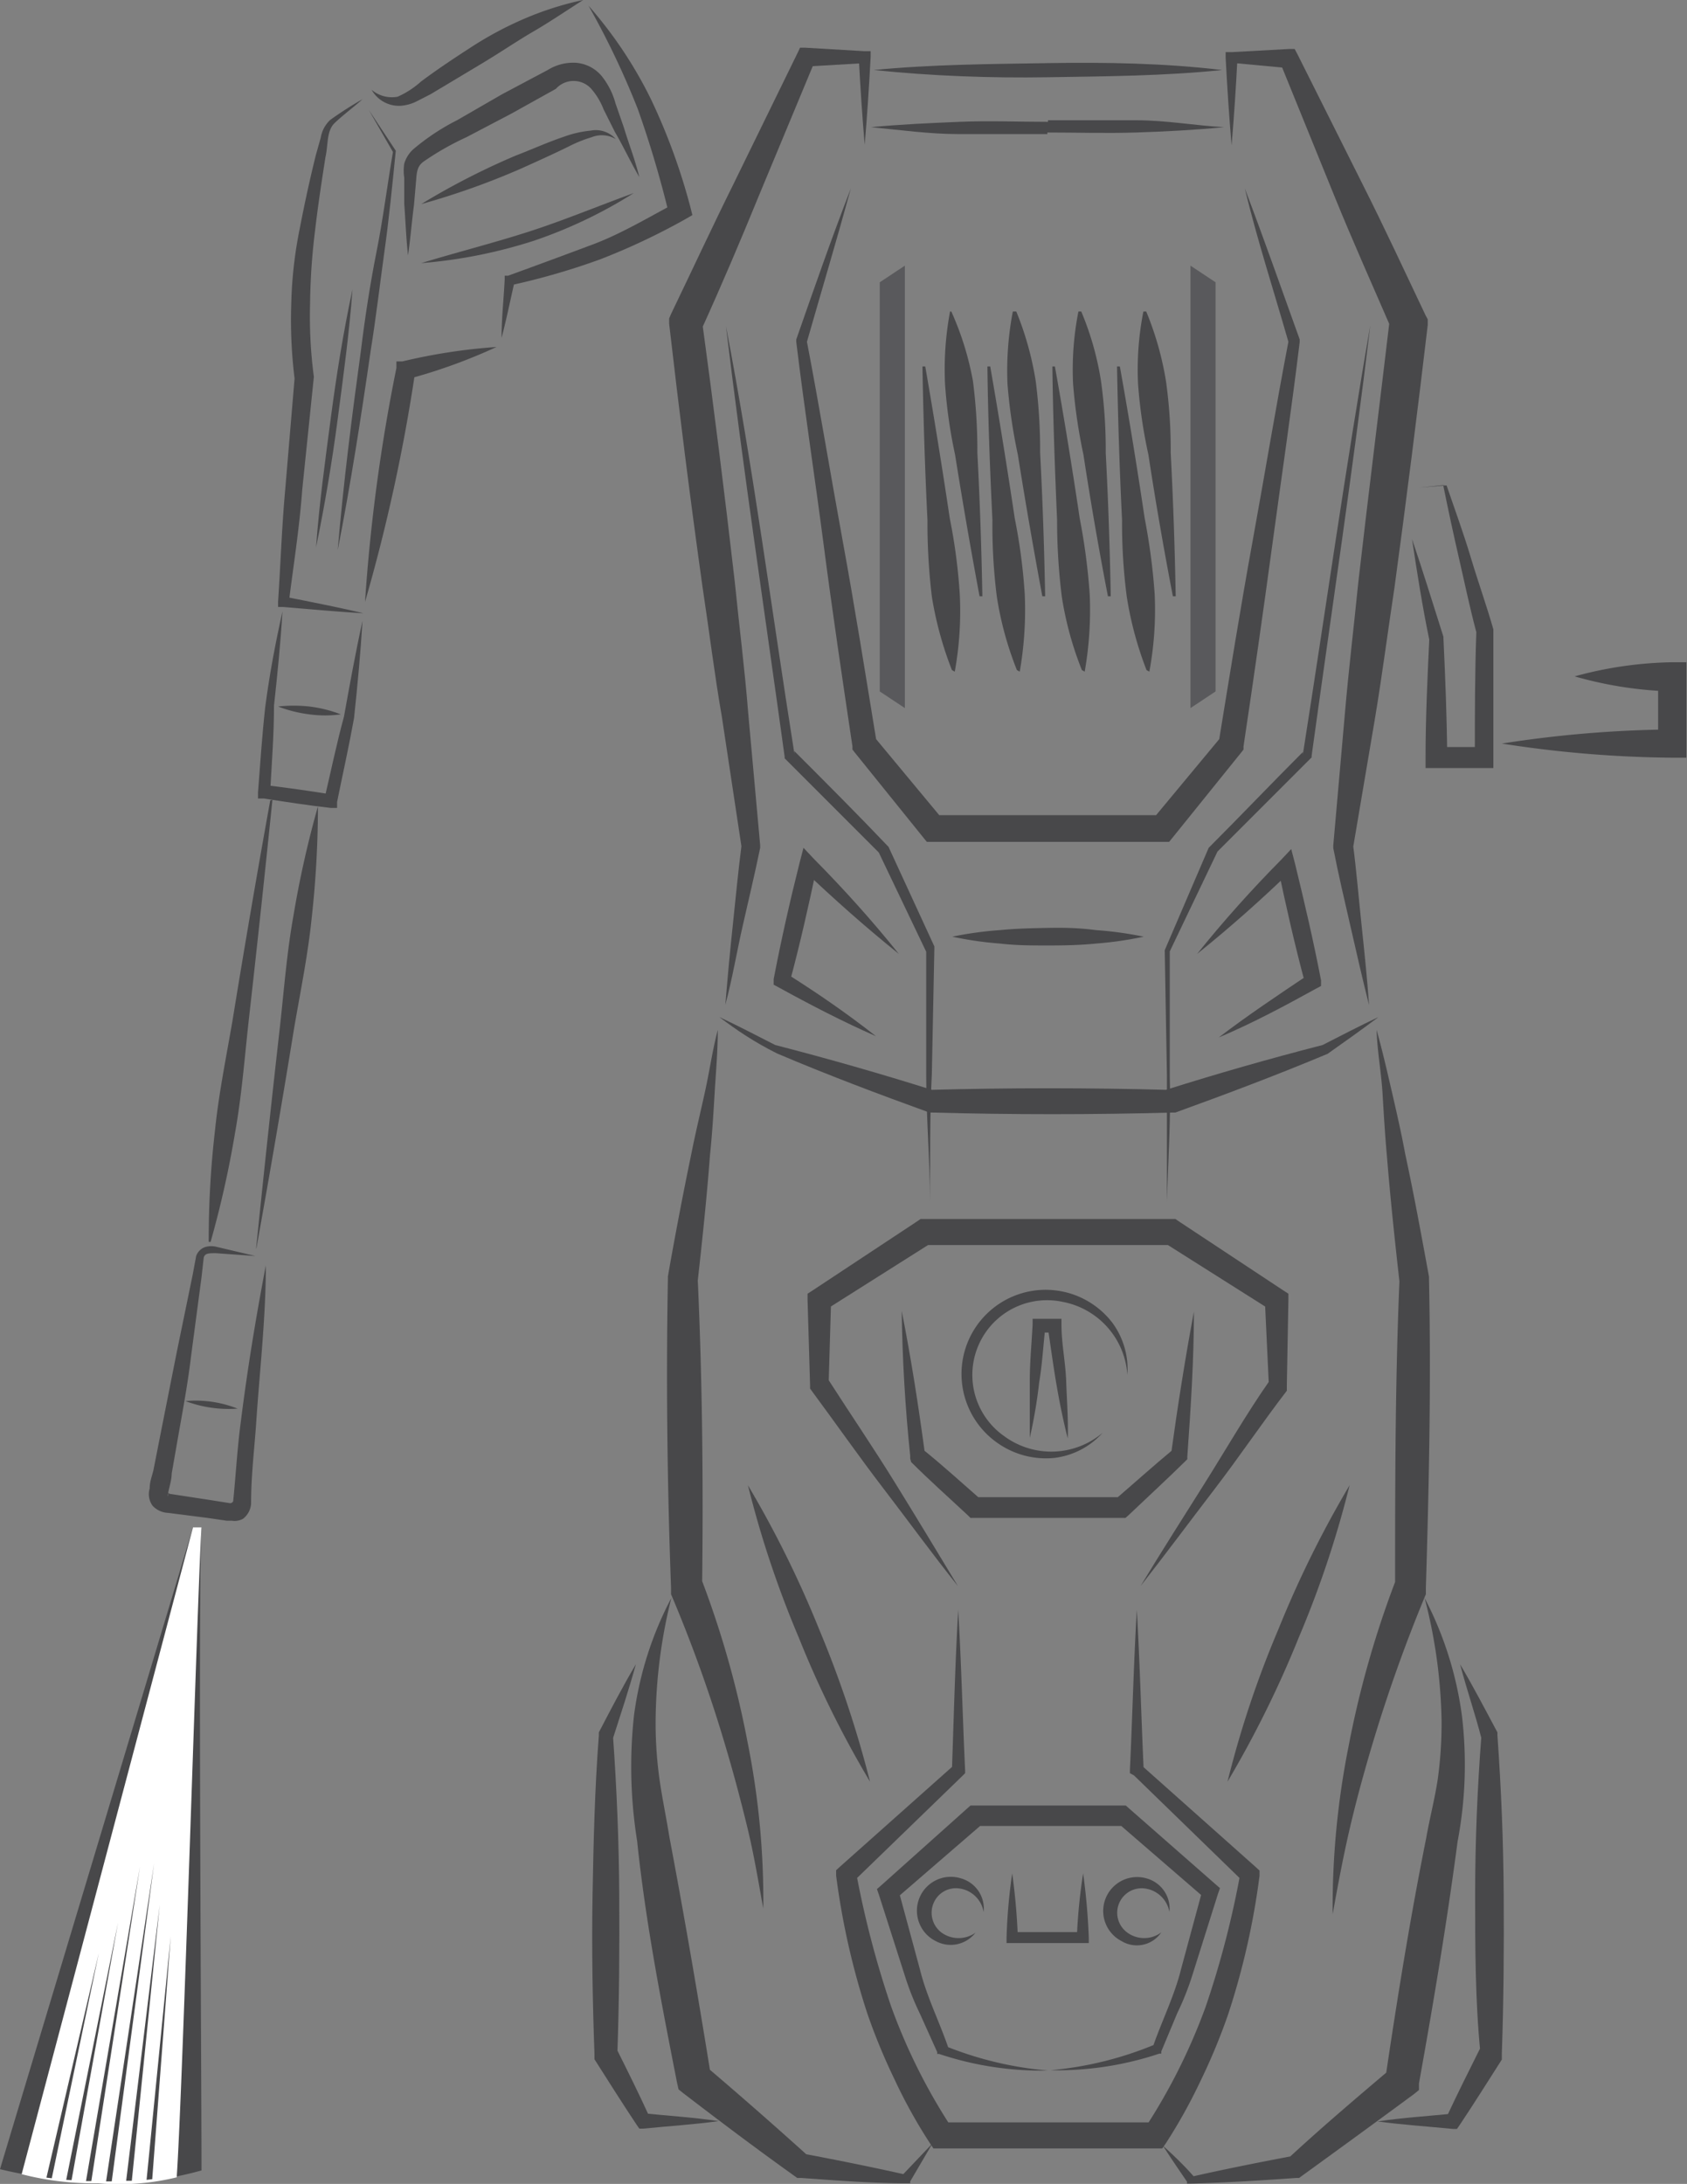 <svg xmlns="http://www.w3.org/2000/svg" viewBox="0 0 53.75 69.55"><rect x="0" y="0" width="53.75" height="69.55" fill="#808080" stroke="none"/><defs><style>.cls-1{fill:#48484a;}.cls-2{fill:#fff;}.cls-3{fill:none;}.cls-4{fill:#59595c;}</style></defs><g id="Слой_2" data-name="Слой 2"><g id="Слой_1-2" data-name="Слой 1"><path class="cls-1" d="M3.1,69.46A13.25,13.25,0,0,1,0,69.08L6.15,48.64h.27c-.11,1.53,0,17.31,0,20.48A9.55,9.55,0,0,1,3.1,69.46Z"/><path class="cls-2" d="M3.13,69.53a9.19,9.19,0,0,1-2.44-.29l5.46-20.6h.27c-.11,1.53-.6,18-.79,20.7A7.74,7.74,0,0,1,3.13,69.53Z"/><path class="cls-3" d="M3.24,68.75c1.28,0,2.14-.1,2.12.25s-1,.36-2.26.39-2.08-.14-2-.3S2,68.78,3.24,68.75Z"/><polygon class="cls-1" points="5.44 61.66 4.67 69.42 4.85 69.4 5.44 61.66"/><polygon class="cls-1" points="5.09 60.66 4.02 69.45 4.2 69.45 5.09 60.66"/><polygon class="cls-1" points="4.91 59.34 3.38 69.47 3.56 69.47 4.91 59.34"/><polygon class="cls-1" points="4.46 59.44 2.74 69.46 2.91 69.46 4.46 59.44"/><polygon class="cls-1" points="3.76 61.23 2.11 69.42 2.28 69.43 3.76 61.23"/><polygon class="cls-1" points="3.15 62.19 1.48 69.35 1.65 69.37 3.15 62.19"/><path class="cls-1" d="M13.42,6.5a23.23,23.23,0,0,1,3-1.54c.52-.2,1-.42,1.56-.61a3.41,3.41,0,0,1,.84-.19.85.85,0,0,1,.8.27.87.87,0,0,0-.77-.06,4.25,4.25,0,0,0-.74.3c-.49.24-1,.47-1.51.7A24,24,0,0,1,13.42,6.5Z"/><path class="cls-1" d="M13,8.13c-.06-.54-.08-1.09-.12-1.64l0-.83a1.44,1.44,0,0,1,0-.45,1,1,0,0,1,.28-.45,7.09,7.09,0,0,1,1.4-.93L16,3l1.45-.77A1.54,1.54,0,0,1,18.36,2a1.19,1.19,0,0,1,.87.5,2.38,2.38,0,0,1,.38.79l.27.78c.16.53.35,1,.49,1.57-.28-.48-.52-1-.78-1.44l-.36-.72a2.24,2.24,0,0,0-.39-.65.76.76,0,0,0-1.13,0l-1.42.79-1.43.75a8.92,8.92,0,0,0-1.37.78c-.17.13-.21.27-.23.57l-.07.81C13.12,7.05,13.08,7.59,13,8.13Z"/><path class="cls-1" d="M13.42,8.38c1.15-.35,2.3-.64,3.42-1s2.22-.82,3.35-1.23A14.85,14.85,0,0,1,17,7.67,15.79,15.79,0,0,1,13.42,8.38Z"/><path class="cls-1" d="M11.84,2.86a1,1,0,0,0,.83.22,2.8,2.8,0,0,0,.74-.48c.52-.39,1.05-.74,1.59-1.09A11.31,11.31,0,0,1,16.72.59,10.06,10.06,0,0,1,18.58,0C18,.37,17.5.71,17,1s-1.06.67-1.61,1-1.1.66-1.67,1l-.43.22a1.35,1.35,0,0,1-.54.15A1,1,0,0,1,11.84,2.86Z"/><path class="cls-1" d="M18.75.18a13.55,13.55,0,0,1,2,3A19.6,19.6,0,0,1,22,6.61l.06.24L21.8,7a21.15,21.15,0,0,1-2.68,1.26,22.21,22.21,0,0,1-2.83.82l.11-.13c-.14.6-.26,1.21-.42,1.81,0-.62.07-1.24.1-1.86V8.78l.11,0c.91-.33,1.83-.67,2.71-1s1.73-.84,2.58-1.29l-.16.35a33.59,33.59,0,0,0-1-3.37A26.18,26.18,0,0,0,18.75.18Z"/><path class="cls-1" d="M10.76,17.52c.18-2.13.45-4.25.74-6.36C11.63,10.1,11.8,9,12,8s.34-2.11.52-3.16v0L11.75,3.5l.86,1.3,0,0v0C12.5,5.91,12.39,7,12.25,8s-.27,2.12-.44,3.17C11.5,13.32,11.17,15.43,10.76,17.52Z"/><path class="cls-1" d="M11.55,3.16c-.29.26-.63.51-.89.76s-.2.69-.29,1.08c-.12.77-.24,1.55-.33,2.33a20.25,20.25,0,0,0-.16,2.32A14.62,14.62,0,0,0,10,12V12l-.37,3.59C9.54,16.82,9.35,18,9.2,19.2L9.06,19c.84.17,1.68.33,2.52.53-.86-.05-1.71-.13-2.56-.2H8.86v-.17c.08-1.2.12-2.4.23-3.6L9.39,12v.09a15.24,15.24,0,0,1-.11-2.42,13.56,13.56,0,0,1,.27-2.39c.15-.78.32-1.56.51-2.33l.16-.57a1,1,0,0,1,.3-.56A11.42,11.42,0,0,1,11.55,3.16Z"/><path class="cls-1" d="M11.63,19.17a56.29,56.29,0,0,1,1-7.45l0-.21.19,0a18.31,18.31,0,0,1,3-.46A17.6,17.6,0,0,1,13,12.07l.23-.24A56.25,56.25,0,0,1,11.63,19.17Z"/><path class="cls-1" d="M10.07,17.43c.1-1.39.29-2.75.47-4.12s.4-2.74.69-4.09c-.1,1.38-.29,2.75-.47,4.12S10.35,16.07,10.07,17.43Z"/><path class="cls-1" d="M9,19.47c-.06,1-.16,2-.27,3v0c0,.91-.07,1.82-.12,2.72L8.43,25q1.07.13,2.13.3l-.23.17c.21-.89.39-1.77.63-2.65h0c.18-1,.36-2,.59-3.05-.06,1-.16,2.07-.27,3.1h0c-.16.89-.36,1.78-.54,2.67l0,.19-.2,0c-.71-.08-1.42-.19-2.13-.3l-.19,0v-.19c.07-.91.13-1.81.23-2.72h0C8.59,21.45,8.78,20.46,9,19.47Z"/><path class="cls-1" d="M8.16,39.76q.36-3.54.76-7.07c.13-1.18.22-2.36.43-3.53a32.33,32.33,0,0,1,.78-3.48s0,0,0,0,0,0,0,0a32.39,32.39,0,0,1-.2,3.56c-.12,1.18-.36,2.34-.56,3.51-.38,2.34-.78,4.67-1.2,7l0,0A0,0,0,0,1,8.16,39.76Z"/><path class="cls-1" d="M8.68,25.47Q8.32,29,7.92,32.54c-.13,1.18-.22,2.36-.43,3.53a32.33,32.33,0,0,1-.78,3.48H6.65A30.1,30.1,0,0,1,6.85,36c.12-1.18.36-2.34.56-3.51q.57-3.51,1.2-7Z"/><path class="cls-1" d="M8.86,22.5a4.65,4.65,0,0,1,1,0,4.2,4.2,0,0,1,1,.25,3.71,3.71,0,0,1-1,0A4.25,4.25,0,0,1,8.86,22.5Z"/><path class="cls-1" d="M8.14,40l-1.26-.09c-.23,0-.36,0-.39.15l-.07.62-.33,2.49c-.1.84-.25,1.66-.4,2.5l-.22,1.26c0,.2-.08.44-.11.6s0,.13,0,.05,0,0,.09,0l1.24.19.63.1c.09,0,.27,0,.11,0s0,0,0-.07c.08-.78.13-1.68.24-2.5.21-1.68.48-3.33.8-5,0,1.69-.2,3.37-.31,5.05C8.1,46.2,8,47,8,47.88a.66.66,0,0,1-.26.49.56.56,0,0,1-.35.06l-.16,0-.62-.09-1.25-.16a.71.71,0,0,1-.5-.23.63.63,0,0,1-.09-.55c0-.25.09-.42.13-.64l.24-1.22.49-2.47.51-2.48L6.25,40a.46.46,0,0,1,.3-.29.69.69,0,0,1,.36,0Z"/><path class="cls-1" d="M5.91,44.62a3.61,3.61,0,0,1,1.66.24A3.92,3.92,0,0,1,5.91,44.62Z"/><path class="cls-1" d="M38.14,30.38c.85-1.06,1.75-2.06,2.68-3l.32-.34.12.46c.3,1.23.59,2.47.83,3.72l0,.18-.15.08c-1,.55-2,1.09-3.11,1.56.93-.71,1.89-1.35,2.86-2l-.11.27c-.33-1.23-.61-2.47-.87-3.71l.44.12C40.21,28.63,39.2,29.53,38.14,30.38Z"/><path class="cls-1" d="M43.86,32.8c.18.64.33,1.29.48,1.94s.3,1.3.43,2c.28,1.3.52,2.61.76,3.92v.08c.07,3.28,0,6.56-.1,9.83v.11l0,.09a49,49,0,0,0-1.77,5c-.25.85-.48,1.7-.68,2.57s-.36,1.74-.52,2.62a26.17,26.17,0,0,1,.51-5.36,31.25,31.25,0,0,1,1.48-5.22l0,.2c0-3.28,0-6.56.14-9.83v.08c-.15-1.33-.29-2.65-.4-4-.06-.66-.1-1.33-.14-2S43.88,33.47,43.86,32.8Z"/><path class="cls-1" d="M22.87,32.8c0,.67-.06,1.33-.1,2s-.08,1.33-.15,2c-.1,1.33-.24,2.65-.39,4v-.08c.15,3.27.18,6.55.14,9.83l0-.2a30.54,30.54,0,0,1,1.45,5.14,25.55,25.55,0,0,1,.5,5.29c-.16-.87-.3-1.73-.51-2.59s-.43-1.69-.68-2.53a45,45,0,0,0-1.75-4.89l0-.09v-.12c-.12-3.27-.16-6.55-.1-9.83v-.08c.23-1.31.48-2.62.75-3.92.13-.66.29-1.31.44-2S22.7,33.44,22.87,32.8Z"/><path class="cls-1" d="M45.39,50.89a11.33,11.33,0,0,1,1.19,3.76,13.09,13.09,0,0,1-.14,4c-.34,2.58-.77,5.14-1.23,7.7l0,.21-.16.13Q43.27,68,41.5,69.28l-.11.08H41.3c-1.13.08-2.25.15-3.38.18h-.1l0-.06c-.26-.38-.52-.76-.77-1.15.34.31.68.63,1,1l-.13,0c1.1-.25,2.21-.47,3.32-.68l-.2.09c1.08-1,2.19-1.94,3.3-2.88l-.2.33c.38-2.56.79-5.11,1.3-7.65.11-.63.28-1.28.37-1.89a12.87,12.87,0,0,0,.12-1.87A16.53,16.53,0,0,0,45.39,50.89Z"/><path class="cls-1" d="M46.52,53c.42.71.8,1.44,1.19,2.17v.1c.12,1.68.19,3.37.2,5.06s0,3.38-.06,5.07v.11l0,.08c-.44.69-.88,1.39-1.34,2.08l-.09.13h-.12c-.8-.08-1.6-.13-2.41-.24.81-.12,1.61-.17,2.41-.25l-.22.13c.35-.75.72-1.49,1.09-2.23l0,.2C47,63.71,47,62,47,60.33s.07-3.38.2-5.06l0,.09C47,54.58,46.73,53.8,46.52,53Z"/><path class="cls-1" d="M43,47.3a32.47,32.47,0,0,1-1.62,4.85,33.74,33.74,0,0,1-2.27,4.59,32.1,32.1,0,0,1,1.62-4.85A33.74,33.74,0,0,1,43,47.3Z"/><polyline class="cls-3" points="37.18 53.96 37.31 50.58 40.68 46.15"/><path class="cls-1" d="M35.13,45.63a2.46,2.46,0,0,1-1.54.8A2.68,2.68,0,0,1,31.85,46a2.68,2.68,0,1,1,3.58-3.89,2.49,2.49,0,0,1,.49,1.67,2.54,2.54,0,0,0-2.06-2.32A2.38,2.38,0,0,0,32,45.74,2.53,2.53,0,0,0,35.13,45.63Z"/><path class="cls-1" d="M32.81,45.79c0-.61,0-1.21,0-1.81s.06-1.2.09-1.8V42h.92l0,.19c0,.6.13,1.2.15,1.8s.07,1.21.05,1.82c-.15-.59-.27-1.19-.37-1.78s-.18-1.19-.27-1.79l.22.19a4.34,4.34,0,0,1-.51,0l.22-.2c-.07.6-.1,1.2-.2,1.79A15.92,15.92,0,0,1,32.81,45.79Z"/><path class="cls-1" d="M22.92,32.39c.6.28,1.19.59,1.78.89h0q2.52.65,5,1.43l-.13,0c2.57-.07,5.13-.07,7.7,0l-.13,0q2.47-.78,5-1.43h0c.59-.3,1.18-.61,1.78-.89-.53.4-1.07.78-1.62,1.17h0l0,0c-1.6.67-3.22,1.28-4.85,1.87l0,0h-.07c-2.57.07-5.13.07-7.7,0h-.07l0,0c-1.63-.59-3.25-1.2-4.85-1.88h0C24,33.17,23.45,32.79,22.92,32.39Z"/><path class="cls-1" d="M28.64,30.38c-1.06-.85-2.07-1.75-3.05-2.68l.44-.12c-.26,1.24-.54,2.48-.87,3.71L25.05,31c1,.63,1.93,1.27,2.86,2-1.07-.47-2.09-1-3.11-1.56l-.15-.08,0-.18c.24-1.25.52-2.49.83-3.72l.12-.46.32.34C26.89,28.32,27.79,29.32,28.64,30.38Z"/><path class="cls-1" d="M30.34,29.83a11.48,11.48,0,0,1,1.53-.21c.5-.05,1-.06,1.52-.07s1,0,1.52.07a11.48,11.48,0,0,1,1.53.21,11.51,11.51,0,0,1-1.53.22c-.5.05-1,.06-1.52.06s-1,0-1.52-.06A11.51,11.51,0,0,1,30.34,29.83Z"/><path class="cls-1" d="M27.84,2.23c1.85-.18,3.7-.19,5.55-.22s3.7,0,5.55.22c-1.85.19-3.7.2-5.55.23S29.69,2.42,27.84,2.23Z"/><path class="cls-1" d="M39.24,4.63c-.08-.93-.14-1.86-.19-2.8V1.66l.2,0,1.82-.1.18,0,.1.19,2.07,4.13c.69,1.37,1.34,2.77,2,4.16l.07.13,0,.18c-.33,2.79-.68,5.57-1.06,8.36-.21,1.38-.39,2.78-.62,4.16L43.11,27v-.1c.11.85.18,1.7.27,2.55s.18,1.7.24,2.56c-.21-.83-.4-1.67-.59-2.5s-.39-1.67-.55-2.5v-.09l.37-4.2c.12-1.4.29-2.8.43-4.2.32-2.79.67-5.57,1-8.36l.05.31c-.61-1.41-1.24-2.81-1.82-4.24L40.79,2l.27.17L39.24,2l.19-.2C39.38,2.77,39.32,3.7,39.24,4.63Z"/><path class="cls-1" d="M27.11,6c-.45,1.64-.94,3.28-1.41,4.92v-.09c.41,2.13.76,4.27,1.15,6.4s.73,4.27,1.08,6.41l-.09-.19,2.21,2.66-.33-.15,3.66,0v.89h0v-.89l3.66,0-.33.15,2.21-2.66-.09.19c.35-2.14.69-4.27,1.08-6.41s.74-4.27,1.15-6.4v.09c-.47-1.64-1-3.27-1.4-4.92.61,1.6,1.17,3.2,1.75,4.81v.08c-.26,2.15-.58,4.3-.87,6.44s-.6,4.3-.92,6.44l0,.1-.07.09-2.17,2.69-.13.16h-.2l-3.66,0v-.89h0v.89l-3.66,0h-.2l-.13-.16-2.17-2.69-.07-.09,0-.1c-.32-2.14-.64-4.29-.92-6.44s-.61-4.29-.87-6.44v-.08C25.94,9.18,26.5,7.57,27.11,6Z"/><path class="cls-1" d="M23.11,32c.07-.86.15-1.71.24-2.56s.17-1.7.28-2.55V27L23,22.83c-.24-1.38-.41-2.78-.62-4.16-.39-2.79-.74-5.57-1.06-8.36l0-.17.06-.14c.67-1.39,1.32-2.79,2-4.16L25.4,1.71l.09-.19h.18l1.87.11h.2v.18c-.05.94-.11,1.87-.19,2.8-.08-.93-.14-1.86-.19-2.8l.19.2-1.87.11L25.94,2,24.18,6.23C23.6,7.65,23,9.06,22.36,10.47l0-.31c.38,2.79.73,5.57,1.05,8.36.14,1.4.32,2.8.43,4.2l.38,4.2V27c-.17.83-.37,1.66-.56,2.5S23.33,31.18,23.11,32Z"/><path class="cls-1" d="M21.39,50.89a16.53,16.53,0,0,0-.5,3.81A12.86,12.86,0,0,0,21,56.57c.08.61.22,1.26.32,1.89.48,2.54.92,5.1,1.33,7.65l-.19-.33q1.66,1.41,3.3,2.89l-.2-.09c1.11.21,2.21.43,3.32.68l-.12,0,.95-1L29,69.47l0,.06h-.09c-1.13,0-2.25-.09-3.38-.17H25.4l-.11-.08c-1.19-.85-2.36-1.73-3.52-2.62l-.15-.12-.05-.22c-.5-2.55-1-5.1-1.27-7.69a15,15,0,0,1-.1-4A11.1,11.1,0,0,1,21.39,50.89Z"/><path class="cls-1" d="M20.26,53c-.22.8-.48,1.58-.73,2.36l0-.09c.12,1.68.19,3.37.2,5.06s0,3.38-.06,5.07l-.05-.2c.37.74.74,1.48,1.08,2.23l-.21-.13c.8.08,1.6.13,2.41.25-.81.11-1.61.16-2.41.24h-.12l-.09-.13c-.46-.69-.9-1.39-1.34-2.08l0-.08V65.4c-.06-1.69-.09-3.38-.06-5.07s.07-3.38.2-5.06v-.1C19.46,54.44,19.84,53.71,20.26,53Z"/><path class="cls-1" d="M23.83,47.3a33.74,33.74,0,0,1,2.27,4.59,34.5,34.5,0,0,1,1.62,4.85,32.61,32.61,0,0,1-2.27-4.59A32.47,32.47,0,0,1,23.83,47.3Z"/><polyline class="cls-3" points="29.6 53.96 29.47 50.58 26.1 46.15"/><path class="cls-1" d="M30.52,50.51c-.8-1-1.57-2.06-2.36-3.09s-1.53-2.09-2.3-3.13l-.05-.07v-.1l-.08-2.72v-.2l.17-.11,3.33-2.2.1-.07h.13l3.93,0,3.93,0h.13l.1.07,3.33,2.2.17.11v.2L41,44.12v.1l0,.07c-.77,1-1.51,2.1-2.3,3.13s-1.56,2.07-2.36,3.09c.67-1.11,1.37-2.2,2.06-3.3S39.73,45,40.43,44l0,.17L40.3,41.4l.17.31L37.1,39.58l.22.07-3.93,0-3.93,0,.22-.07-3.37,2.13.17-.31-.08,2.72,0-.17c.7,1.09,1.43,2.16,2.11,3.26S29.85,49.4,30.52,50.51Z"/><path class="cls-1" d="M33.39,65.94a10.31,10.31,0,0,1-3.47-.53l-.06,0,0-.06-.55-1.22a8.88,8.88,0,0,1-.49-1.24L28,60.33l-.06-.17.15-.13,2.74-2.45.09-.08H31c1.58,0,3.16,0,4.74,0h.13l.09.08L38.72,60l.15.13-.06.17L38,62.87a8.88,8.88,0,0,1-.49,1.24L37,65.33l0,.07h-.06a10.31,10.31,0,0,1-3.47.53,11.28,11.28,0,0,0,3.35-.83l-.09.09c.29-.84.69-1.63.9-2.48l.69-2.55.09.31-2.79-2.41.22.09c-1.58,0-3.16,0-4.74,0l.22-.08-2.79,2.41.09-.31.69,2.55c.21.85.61,1.64.9,2.48L30,65.11A11.28,11.28,0,0,0,33.39,65.94Z"/><path class="cls-1" d="M30.53,51.27c.1,1.71.14,3.41.22,5.11v.09l-.07.07-3.5,3.39.1-.28a30.72,30.72,0,0,0,1.11,4.24,18.52,18.52,0,0,0,1.94,3.88L30,67.59c2.28,0,4.55,0,6.83,0l-.35.18a18.76,18.76,0,0,0,1.94-3.88,29.33,29.33,0,0,0,1.1-4.24l.1.28-3.49-3.39L36,56.47v-.09c.08-1.7.12-3.4.22-5.11.1,1.71.14,3.41.22,5.11l-.07-.16,3.64,3.24.12.11,0,.17a23.88,23.88,0,0,1-1,4.41,19.32,19.32,0,0,1-.87,2.1,17.24,17.24,0,0,1-1.11,2l-.12.17h-.23c-2.28,0-4.55,0-6.83,0h-.23l-.12-.18a16.34,16.34,0,0,1-1.11-2,19.32,19.32,0,0,1-.87-2.1,23.88,23.88,0,0,1-1-4.41l0-.17.12-.11,3.64-3.24-.07.16C30.39,54.68,30.43,53,30.53,51.27Z"/><path class="cls-1" d="M27.75,4.05c.94-.09,1.88-.13,2.82-.17s1.88,0,2.82,0v.44h0V3.83c.94,0,1.88,0,2.82,0S38.09,4,39,4.05c-.93.09-1.87.14-2.81.17s-1.88,0-2.82,0V3.83h0v.44c-.94,0-1.88,0-2.82,0S28.69,4.14,27.75,4.05Z"/><path class="cls-1" d="M37.18,38.26c0-1.33,0-2.67,0-4l-.07-4v0L38.51,27v0l0,0c1-1,2-2.05,3-3.05l0,.08c.72-4.56,1.36-9.13,2.15-13.67-.55,4.58-1.24,9.14-1.87,13.71v.05l0,0c-1,1-2,2-3,3l0,0L37.27,30.3v-.05l0,4C37.31,35.59,37.22,36.93,37.18,38.26Z"/><path class="cls-1" d="M29.63,38.26c0-1.33-.12-2.67-.12-4l0-4v.05L28,27.15l0,0c-1-1-2-2-3-3l0,0v-.05c-.63-4.57-1.32-9.13-1.87-13.71C24,14.9,24.59,19.47,25.31,24l0-.08c1,1,2,2,3,3.05l0,0v0l1.46,3.17v.05l-.08,4C29.62,35.59,29.64,36.93,29.63,38.26Z"/><path class="cls-1" d="M28.73,41.75c.3,1.51.53,3,.74,4.55l-.09-.16c.65.52,1.26,1.08,1.88,1.62l-.21-.08,2.34,0v.69h0v-.69h2.34l-.22.09c.63-.54,1.24-1.09,1.88-1.62l-.08.17c.21-1.52.44-3,.73-4.55,0,1.54-.1,3.07-.21,4.61v.09l-.08.08c-.59.58-1.2,1.14-1.8,1.71l-.09.08h-.13l-2.34,0v-.69h0v.69l-2.34,0h-.13l-.08-.08c-.61-.57-1.23-1.12-1.81-1.7L29,46.45v-.09C28.84,44.82,28.75,43.29,28.73,41.75Z"/><path class="cls-1" d="M37,61.54a.94.94,0,0,1-1.26.28,1.08,1.08,0,0,1,.79-2,1,1,0,0,1,.73,1.07.92.92,0,0,0-.79-.75.78.78,0,0,0-.56,1.4A.91.91,0,0,0,37,61.54Z"/><path class="cls-1" d="M31.08,61.55a1,1,0,0,1-1.26.27,1.08,1.08,0,0,1,.8-2,1,1,0,0,1,.72,1.07.91.91,0,0,0-.78-.75.77.77,0,0,0-.82.48.79.79,0,0,0,.25.92A.93.93,0,0,0,31.08,61.55Z"/><path class="cls-1" d="M34.51,59.66a20.26,20.26,0,0,1,.18,2.05v.17h-.18q-1.12,0-2.25,0h-.19v-.17a17.73,17.73,0,0,1,.18-2.05,20.26,20.26,0,0,1,.18,2.05l-.18-.18q1.13,0,2.25,0l-.19.18A17.75,17.75,0,0,1,34.51,59.66Z"/><path class="cls-1" d="M45.22,15.53l.82-.07h.05l0,0c.26.76.54,1.52.77,2.29s.5,1.52.72,2.29l0,0v0c0,1.36,0,2.72,0,4.08v.34H45.42v-.33c0-1.27.06-2.53.12-3.8v.05c-.22-1.06-.39-2.14-.55-3.21.34,1,.67,2.07,1,3.11v.05c.06,1.27.11,2.53.12,3.8l-.33-.34h1.56l-.35.35c0-1.36,0-2.72.05-4.08v.08c-.21-.78-.37-1.56-.55-2.34s-.35-1.57-.51-2.36l.07,0Z"/><path class="cls-1" d="M50.17,21.54a12.44,12.44,0,0,1,3.12-.45l.44,0v.47c0,.7,0,1.41,0,2.11v.46h-.44a37,37,0,0,1-5.44-.45,37,37,0,0,1,5.44-.45l-.46.45c0-.7,0-1.41,0-2.11l.45.45A12.44,12.44,0,0,1,50.17,21.54Z"/><polygon class="cls-4" points="38.73 22.02 37.93 22.55 37.93 8.46 38.73 8.99 38.73 22.02"/><polygon class="cls-4" points="28.03 8.99 28.83 8.46 28.83 22.55 28.03 22.02 28.03 8.99"/><path class="cls-1" d="M36.52,9.92a10,10,0,0,1,.63,2.22,15.78,15.78,0,0,1,.15,2.28c.08,1.52.13,3,.16,4.57h-.09c-.29-1.5-.55-3-.78-4.51a15.65,15.65,0,0,1-.33-2.25,9.51,9.51,0,0,1,.17-2.31Z"/><path class="cls-1" d="M36.53,21.34A11.24,11.24,0,0,1,35.9,19a18,18,0,0,1-.15-2.44c-.08-1.62-.13-3.25-.16-4.89h.09c.29,1.61.55,3.22.79,4.83a20,20,0,0,1,.32,2.43,10.81,10.81,0,0,1-.17,2.46Z"/><path class="cls-1" d="M34.45,9.92a9.46,9.46,0,0,1,.63,2.22,15.78,15.78,0,0,1,.15,2.28c.08,1.52.13,3,.16,4.57H35.3c-.29-1.5-.55-3-.78-4.51a17.19,17.19,0,0,1-.33-2.25,9.51,9.51,0,0,1,.17-2.31Z"/><path class="cls-1" d="M34.47,21.34A10.7,10.7,0,0,1,33.83,19a19.73,19.73,0,0,1-.15-2.44c-.07-1.62-.13-3.25-.15-4.89h.08c.29,1.61.55,3.22.79,4.83a20,20,0,0,1,.32,2.43,11.39,11.39,0,0,1-.16,2.46Z"/><path class="cls-1" d="M32.38,9.92A10,10,0,0,1,33,12.14a17.34,17.34,0,0,1,.14,2.28c.08,1.52.13,3,.16,4.57h-.09c-.28-1.5-.54-3-.78-4.51a17.19,17.19,0,0,1-.33-2.25,10,10,0,0,1,.17-2.31Z"/><path class="cls-1" d="M32.4,21.34A10.7,10.7,0,0,1,31.76,19a18,18,0,0,1-.14-2.44c-.08-1.62-.14-3.25-.16-4.89h.09q.42,2.42.78,4.83a18.16,18.16,0,0,1,.32,2.43,11.39,11.39,0,0,1-.16,2.46Z"/><path class="cls-1" d="M30.31,9.92A9.49,9.49,0,0,1,31,12.14a17.34,17.34,0,0,1,.14,2.28c.08,1.52.13,3,.16,4.57h-.09c-.28-1.5-.54-3-.78-4.51a15.63,15.63,0,0,1-.32-2.25,10,10,0,0,1,.16-2.31Z"/><path class="cls-1" d="M30.33,21.34A11.27,11.27,0,0,1,29.69,19a19.74,19.74,0,0,1-.14-2.44c-.08-1.62-.13-3.25-.16-4.89h.09q.42,2.42.78,4.83a18.16,18.16,0,0,1,.32,2.43,10.79,10.79,0,0,1-.16,2.46Z"/></g></g></svg>